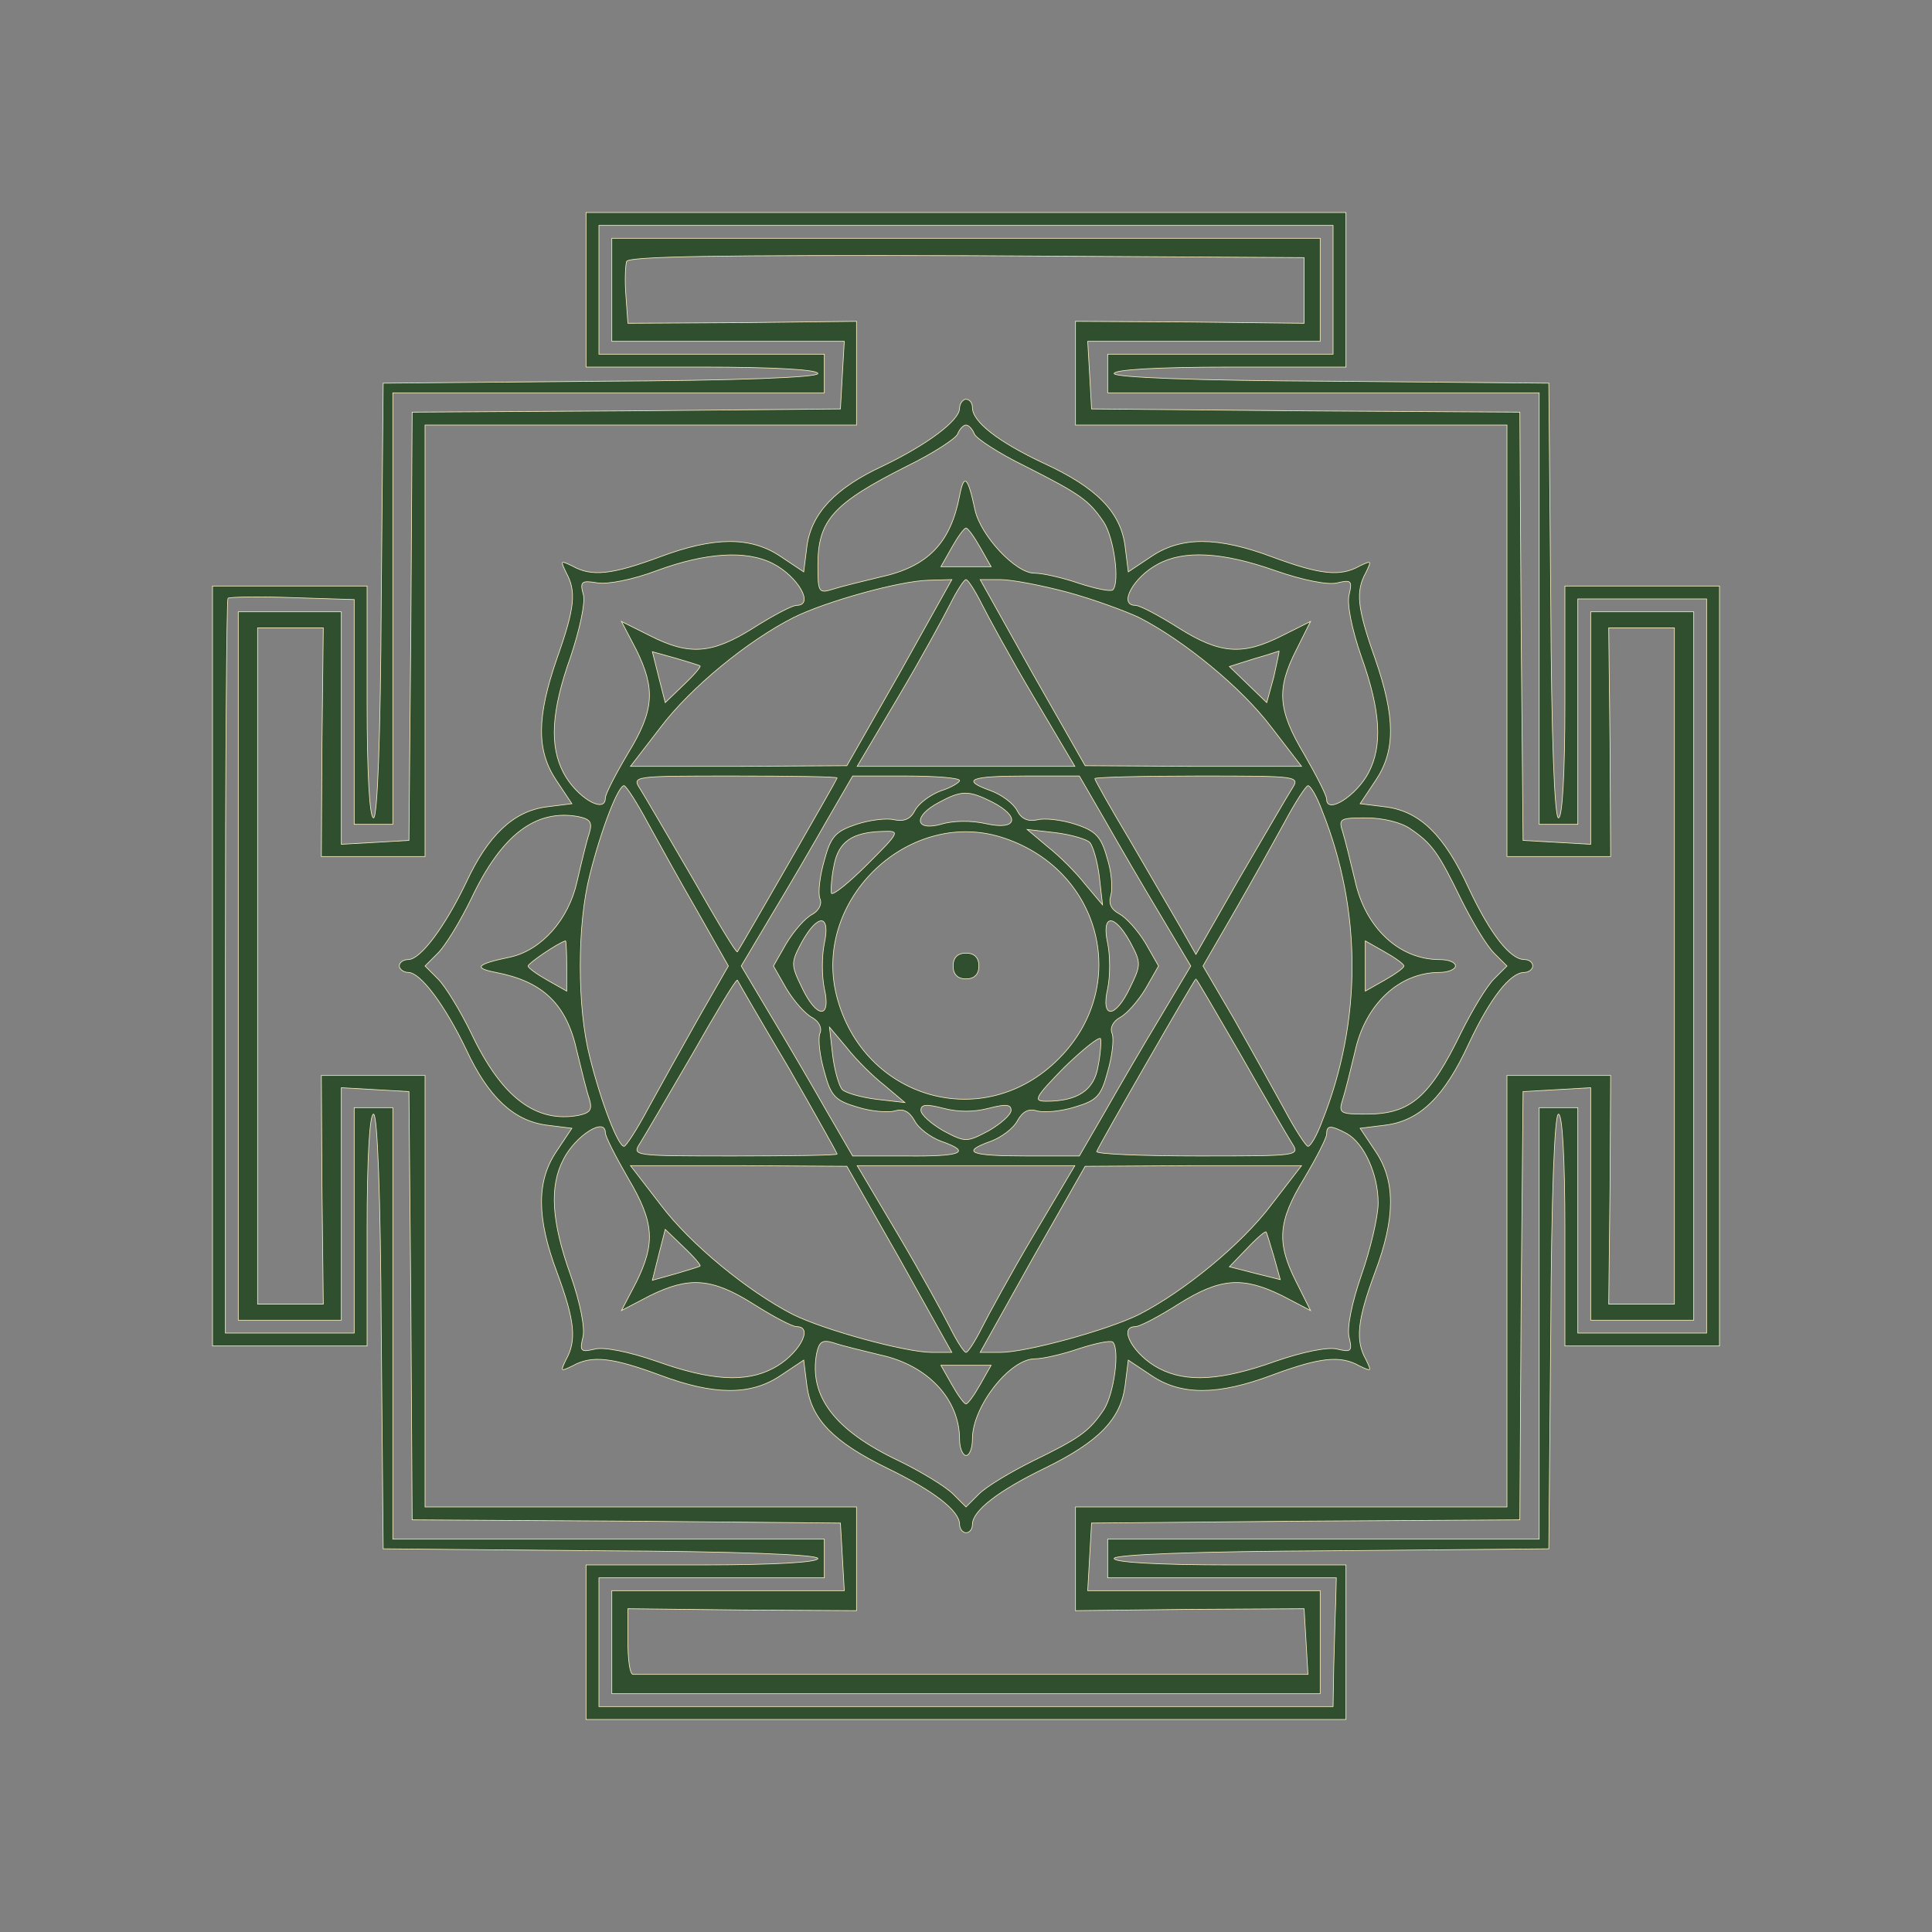 <?xml version="1.0" standalone="no"?>
<!DOCTYPE svg PUBLIC "-//W3C//DTD SVG 20010904//EN"
 "http://www.w3.org/TR/2001/REC-SVG-20010904/DTD/svg10.dtd">
<svg version="1.0" xmlns="http://www.w3.org/2000/svg"
 width="300pt" height="300pt" viewBox="0 0 300 300"
 preserveAspectRatio="xMidYMid meet">
<rect x="0" y="0" width="300" height="300" fill="#808080" stroke="none"/>
<g transform="translate(0,300) scale(0.1,-0.1)"
fill="#2F4F2F" stroke="#fef3c6">
<path d="M910 2550 l0 -120 180 0 c112 0 180 -4 180 -10 0 -6 -124 -11 -337
-12 l-338 -3 -3 -337 c-1 -214 -6 -338 -12 -338 -6 0 -10 68 -10 180 l0 180
-120 0 -120 0 0 -590 0 -590 120 0 120 0 0 180 c0 112 4 180 10 180 6 0 11
-124 12 -338 l3 -337 338 -3 c213 -1 337 -6 337 -12 0 -6 -68 -10 -180 -10
l-180 0 0 -120 0 -120 590 0 590 0 0 120 0 120 -180 0 c-112 0 -180 4 -180 10
0 6 124 11 338 12 l337 3 3 337 c1 214 6 338 12 338 6 0 10 -68 10 -180 l0
-180 120 0 120 0 0 590 0 590 -120 0 -120 0 0 -180 c0 -112 -4 -180 -10 -180
-6 0 -11 124 -12 338 l-3 337 -337 3 c-214 1 -338 6 -338 12 0 6 68 10 180 10
l180 0 0 120 0 120 -590 0 -590 0 0 -120z m1160 0 l0 -100 -175 0 -175 0 0
-30 0 -30 335 0 335 0 0 -335 0 -335 30 0 30 0 0 175 0 175 100 0 100 0 0
-570 0 -570 -100 0 -100 0 0 175 0 175 -30 0 -30 0 0 -335 0 -335 -335 0 -335
0 0 -30 0 -30 178 0 177 0 -1 -40 c-1 -22 -2 -67 -3 -100 l-1 -60 -570 0 -570
0 0 100 0 100 175 0 175 0 0 30 0 30 -335 0 -335 0 0 335 0 335 -30 0 -30 0 0
-175 0 -175 -100 0 -100 0 0 568 c0 313 2 571 4 573 2 2 47 3 100 1 l96 -3 0
-175 0 -174 30 0 30 0 0 335 0 335 335 0 335 0 0 30 0 30 -175 0 -175 0 0 100
0 100 570 0 570 0 0 -100z"/>
<path d="M950 2550 l0 -80 181 0 180 0 -3 -52 -3 -53 -332 -3 -333 -2 -2 -333
-3 -332 -52 -3 -53 -3 0 180 0 181 -80 0 -80 0 0 -550 0 -550 80 0 80 0 0 181
0 180 53 -3 52 -3 3 -332 2 -333 333 -2 332 -3 3 -52 3 -53 -180 0 -181 0 0
-80 0 -80 550 0 550 0 0 80 0 80 -181 0 -180 0 3 53 3 52 332 3 333 2 2 333 3
332 53 3 52 3 0 -180 0 -181 80 0 80 0 0 550 0 550 -80 0 -80 0 0 -181 0 -180
-52 3 -53 3 -3 332 -2 333 -333 2 -332 3 -3 53 -3 52 180 0 181 0 0 80 0 80
-550 0 -550 0 0 -80z m1075 -1 l0 -51 -177 2 -178 1 0 -81 0 -80 335 0 335 0
0 -335 0 -335 80 0 81 0 -1 178 -2 177 51 0 51 0 0 -525 0 -525 -51 0 -51 0 2
178 1 177 -81 0 -80 0 0 -335 0 -335 -335 0 -335 0 0 -80 0 -81 178 2 177 1 3
-51 3 -51 -520 0 c-287 0 -524 0 -528 0 -5 0 -8 23 -8 51 l0 51 178 -2 177 -1
0 81 0 80 -335 0 -335 0 0 335 0 335 -80 0 -81 0 1 -178 2 -177 -51 0 -51 0 0
525 0 525 51 0 51 0 -2 -177 -1 -178 81 0 80 0 0 335 0 335 335 0 335 0 0 80
0 81 -177 -2 -178 -1 -3 42 c-2 23 -1 47 1 54 3 8 145 10 528 9 l524 -3 0 -51z"/>
<path d="M1490 2366 c0 -19 -51 -57 -120 -90 -73 -34 -110 -73 -117 -124 l-5
-40 -36 24 c-46 31 -103 31 -188 -1 -73 -27 -105 -31 -135 -14 -19 9 -19 9
-10 -10 16 -29 14 -54 -14 -133 -32 -92 -32 -144 -1 -190 l24 -36 -40 -5 c-51
-7 -90 -44 -124 -117 -33 -69 -71 -120 -90 -120 -7 0 -14 -4 -14 -10 0 -5 7
-10 14 -10 19 0 57 -51 90 -120 34 -73 73 -110 124 -117 l40 -5 -24 -36 c-31
-46 -31 -103 1 -188 27 -73 31 -105 14 -135 -9 -19 -9 -19 10 -10 30 17 62 13
135 -14 85 -32 142 -32 188 -1 l36 24 5 -40 c7 -52 41 -87 125 -128 72 -35
112 -66 112 -87 0 -7 5 -13 10 -13 6 0 10 6 10 13 0 21 40 52 112 87 84 41
118 76 125 128 l5 40 36 -24 c46 -31 103 -31 188 1 73 27 105 31 135 14 19 -9
19 -9 10 10 -17 30 -13 62 14 135 32 85 32 142 1 188 l-24 36 40 5 c53 7 91
44 129 127 33 70 64 110 86 110 7 0 13 5 13 10 0 6 -6 10 -13 10 -22 0 -53 40
-86 110 -38 83 -76 120 -129 127 l-40 5 24 36 c31 46 31 98 -1 190 -28 79 -30
104 -14 133 9 19 9 19 -10 10 -30 -17 -62 -13 -135 14 -85 32 -142 32 -188 1
l-36 -24 -5 40 c-7 53 -44 91 -127 129 -70 33 -110 64 -110 86 0 7 -4 13 -10
13 -5 0 -10 -7 -10 -14z m23 -40 c3 -7 38 -30 79 -50 87 -44 99 -53 122 -87
16 -25 25 -93 14 -105 -4 -3 -27 2 -52 10 -26 9 -57 16 -70 16 -29 0 -83 58
-92 98 -11 52 -17 58 -24 22 -14 -73 -49 -110 -123 -126 -29 -7 -62 -15 -74
-19 -22 -7 -23 -4 -23 37 0 70 23 96 138 154 41 20 76 43 79 50 3 8 9 14 13
14 4 0 10 -6 13 -14z m9 -176 l17 -30 -39 0 -39 0 17 30 c9 16 19 30 22 30 3
0 13 -14 22 -30z m-322 -25 c39 -20 65 -65 37 -65 -7 0 -37 -16 -67 -35 -65
-41 -100 -43 -161 -12 l-44 22 23 -44 c30 -61 28 -94 -13 -161 -19 -32 -35
-63 -35 -69 0 -26 -45 1 -65 39 -22 42 -19 96 11 180 14 42 23 83 20 96 -6 21
-3 23 21 19 16 -3 56 5 93 19 76 28 139 32 180 11z m780 -11 c43 -15 83 -23
97 -19 21 5 23 3 18 -18 -4 -14 4 -54 19 -97 30 -84 33 -138 11 -180 -19 -36
-65 -65 -65 -41 0 6 -16 37 -35 70 -41 69 -43 101 -12 162 l22 44 -44 -22
c-61 -31 -96 -29 -161 12 -30 19 -60 35 -67 35 -27 0 -3 44 35 64 40 22 100
19 182 -10z m-583 -159 l-82 -144 -168 -1 -168 0 47 61 c46 61 135 134 206
170 50 25 165 57 210 58 l36 1 -81 -145z m127 108 c10 -20 46 -86 81 -145 l64
-108 -169 0 -169 0 64 108 c35 59 71 125 81 145 10 20 21 37 24 37 3 0 14 -17
24 -37z m135 17 c40 -11 89 -29 110 -39 70 -36 159 -109 205 -170 l47 -61
-168 0 -168 1 -82 144 -81 145 31 0 c18 0 65 -9 106 -20z m-572 -114 c2 -1
-10 -15 -26 -30 l-28 -27 -10 39 -10 40 36 -10 c20 -6 37 -11 38 -12z m891
-17 l-11 -40 -29 28 -29 28 38 12 c21 6 39 12 39 12 1 1 -3 -17 -8 -40z m-678
-157 c0 -2 -150 -263 -155 -270 -2 -2 -33 50 -70 115 -38 65 -74 127 -81 138
-13 20 -11 20 146 20 88 0 160 -1 160 -3z m190 -4 c0 -3 -13 -11 -29 -16 -16
-6 -34 -19 -40 -30 -7 -14 -17 -18 -32 -15 -11 3 -38 0 -59 -7 -33 -11 -40
-19 -50 -56 -7 -24 -10 -50 -7 -59 4 -8 -1 -19 -12 -25 -10 -5 -28 -25 -40
-45 l-20 -35 20 -35 c12 -20 30 -40 40 -45 11 -6 16 -17 12 -25 -3 -9 0 -35 7
-59 10 -38 17 -45 51 -55 22 -7 48 -9 59 -6 13 4 22 -1 30 -15 6 -12 25 -26
41 -32 49 -17 33 -24 -54 -23 l-83 0 -40 69 c-21 37 -60 104 -86 147 l-47 79
47 79 c26 43 65 110 86 147 l40 69 83 0 c46 0 83 -3 83 -7z m226 -62 c21 -37
60 -104 86 -147 l47 -79 -47 -79 c-26 -43 -65 -110 -86 -147 l-40 -69 -83 0
c-87 0 -102 6 -54 23 16 6 35 20 41 32 8 14 17 19 30 15 11 -3 37 -1 59 6 34
10 41 17 51 55 7 24 10 50 7 59 -4 8 1 19 12 25 10 5 28 25 40 45 l20 35 -20
35 c-12 20 -30 40 -41 46 -13 7 -17 16 -13 29 3 11 1 37 -6 58 -9 33 -18 42
-49 52 -21 7 -48 10 -59 7 -15 -3 -25 1 -32 15 -6 11 -24 24 -40 30 -48 17
-33 23 54 23 l83 0 40 -69z m290 49 c-7 -11 -43 -73 -81 -138 l-68 -119 -25
44 c-14 24 -49 84 -78 134 -30 50 -54 93 -54 95 0 2 72 4 160 4 157 0 159 0
146 -20z m-1000 -53 c17 -31 52 -94 78 -139 l47 -83 -47 -82 c-26 -46 -61
-109 -78 -140 -17 -32 -34 -58 -37 -58 -9 0 -35 66 -53 138 -20 77 -20 207 0
284 18 72 44 138 53 138 3 0 20 -26 37 -58z m1047 19 c62 -155 62 -327 0 -482
-8 -22 -18 -39 -22 -39 -3 0 -20 26 -37 58 -17 31 -52 94 -78 140 l-48 82 48
83 c26 45 61 108 78 139 17 32 34 58 37 58 4 0 14 -17 22 -39z m-513 14 c45
-23 40 -45 -9 -34 -22 5 -51 5 -70 -1 -41 -11 -43 13 -3 34 35 19 46 19 82 1z
m-625 -49 c-4 -11 -12 -45 -19 -75 -13 -59 -55 -106 -103 -117 -53 -11 -59
-17 -23 -24 73 -14 110 -49 126 -123 7 -29 15 -62 19 -73 5 -17 2 -22 -17 -26
-66 -12 -119 28 -166 127 -17 35 -40 73 -52 85 l-20 20 20 20 c12 12 35 50 52
85 47 99 100 139 166 127 19 -4 22 -9 17 -26z m1275 7 c34 -23 44 -38 79 -110
17 -34 39 -71 51 -83 l20 -20 -20 -20 c-12 -12 -34 -49 -51 -83 -49 -101 -79
-127 -147 -127 -41 0 -44 1 -37 23 4 12 12 45 19 74 16 74 69 123 131 123 14
0 25 5 25 10 0 6 -11 10 -25 10 -62 0 -115 49 -131 123 -7 29 -15 62 -19 75
-7 21 -4 22 37 22 25 0 54 -7 68 -17z m-843 -55 c-29 -29 -54 -49 -56 -45 -1
4 0 24 4 43 7 37 28 52 77 53 26 1 25 -1 -25 -51z m214 40 c151 -52 194 -231
83 -342 -116 -117 -304 -63 -345 98 -38 151 116 295 262 244z m131 -6 c5 -5
12 -29 15 -53 l5 -44 -27 32 c-14 18 -40 44 -58 58 l-32 27 44 -5 c24 -3 48
-10 53 -15z m-412 -157 c-4 -19 -4 -51 0 -70 11 -48 -12 -47 -35 2 -17 35 -17
38 0 70 25 45 45 44 35 -2z m475 2 c17 -32 17 -35 0 -70 -23 -49 -46 -50 -35
-2 4 19 4 51 0 70 -10 46 10 47 35 2z m-875 -37 l0 -39 -30 17 c-16 9 -30 19
-30 22 0 4 45 35 58 39 1 1 2 -17 2 -39z m1300 0 c0 -3 -14 -13 -30 -22 l-30
-17 0 39 0 39 30 -17 c16 -9 30 -19 30 -22z m-956 -157 c42 -73 76 -134 76
-135 0 -2 -72 -3 -160 -3 -157 0 -159 0 -146 20 7 11 43 73 81 138 37 65 68
117 70 115 1 -2 36 -63 79 -135z m702 20 c37 -65 73 -127 80 -138 13 -20 11
-20 -146 -20 -88 0 -159 3 -157 7 3 9 152 268 154 268 1 0 32 -53 69 -117z
m-553 -48 l32 -27 -44 5 c-24 3 -48 10 -53 15 -5 5 -12 29 -15 53 l-5 44 27
-32 c14 -18 40 -44 58 -58z m332 29 c-6 -37 -32 -54 -80 -54 -21 0 -19 5 28
53 29 28 54 48 56 44 1 -4 0 -24 -4 -43z m-170 -65 c27 7 35 6 35 -3 0 -7 -16
-21 -35 -32 -34 -18 -36 -18 -70 0 -19 11 -35 25 -35 32 0 9 8 10 35 3 23 -6
47 -6 70 0z m-595 -38 c0 -6 16 -37 35 -70 41 -69 43 -101 13 -162 l-23 -44
44 23 c61 30 96 28 161 -13 30 -19 60 -35 67 -35 28 0 2 -45 -37 -65 -42 -22
-96 -19 -180 11 -43 15 -83 23 -97 19 -21 -5 -23 -3 -18 18 4 14 -4 54 -19 97
-30 84 -33 138 -11 180 19 37 65 66 65 41z m1151 -1 c27 -15 49 -63 49 -108 0
-21 -12 -72 -26 -112 -15 -43 -23 -83 -19 -97 5 -21 3 -23 -18 -18 -14 4 -54
-4 -97 -19 -84 -30 -138 -33 -180 -11 -39 20 -65 65 -37 65 7 0 37 16 67 35
65 41 100 43 161 13 l44 -23 -22 44 c-31 61 -29 94 12 161 19 32 35 63 35 69
0 14 6 14 31 1z m-694 -195 l81 -145 -31 0 c-41 0 -168 35 -216 59 -70 36
-159 109 -205 170 l-47 61 168 0 168 -1 82 -144z m208 37 c-35 -59 -71 -125
-81 -145 -10 -20 -21 -37 -24 -37 -3 0 -14 17 -24 37 -10 20 -46 86 -81 145
l-64 108 169 0 169 0 -64 -108z m369 47 c-46 -61 -135 -134 -205 -170 -48 -24
-175 -59 -216 -59 l-31 0 81 145 82 144 168 1 168 0 -47 -61z m-887 -95 c-1
-1 -18 -6 -38 -12 l-36 -10 10 40 10 39 28 -27 c16 -15 28 -29 26 -30z m891
15 l10 -36 -40 10 -39 10 27 28 c15 16 29 28 30 26 1 -1 6 -18 12 -38z m-611
-153 c74 -16 123 -69 123 -131 0 -14 5 -25 10 -25 6 0 10 12 10 26 0 50 58
124 97 124 12 0 43 7 69 16 25 8 48 13 52 10 11 -12 2 -80 -14 -105 -23 -34
-37 -44 -111 -80 -34 -17 -71 -39 -83 -51 l-20 -20 -20 20 c-12 12 -50 35 -85
52 -99 47 -139 100 -127 166 4 19 9 22 26 17 11 -4 44 -12 73 -19z m155 -46
c-9 -16 -19 -30 -22 -30 -3 0 -13 14 -22 30 l-17 30 39 0 39 0 -17 -30z"/>
<path d="M1480 1500 c0 -13 7 -20 20 -20 13 0 20 7 20 20 0 13 -7 20 -20 20
-13 0 -20 -7 -20 -20z"/>
</g>
</svg>
